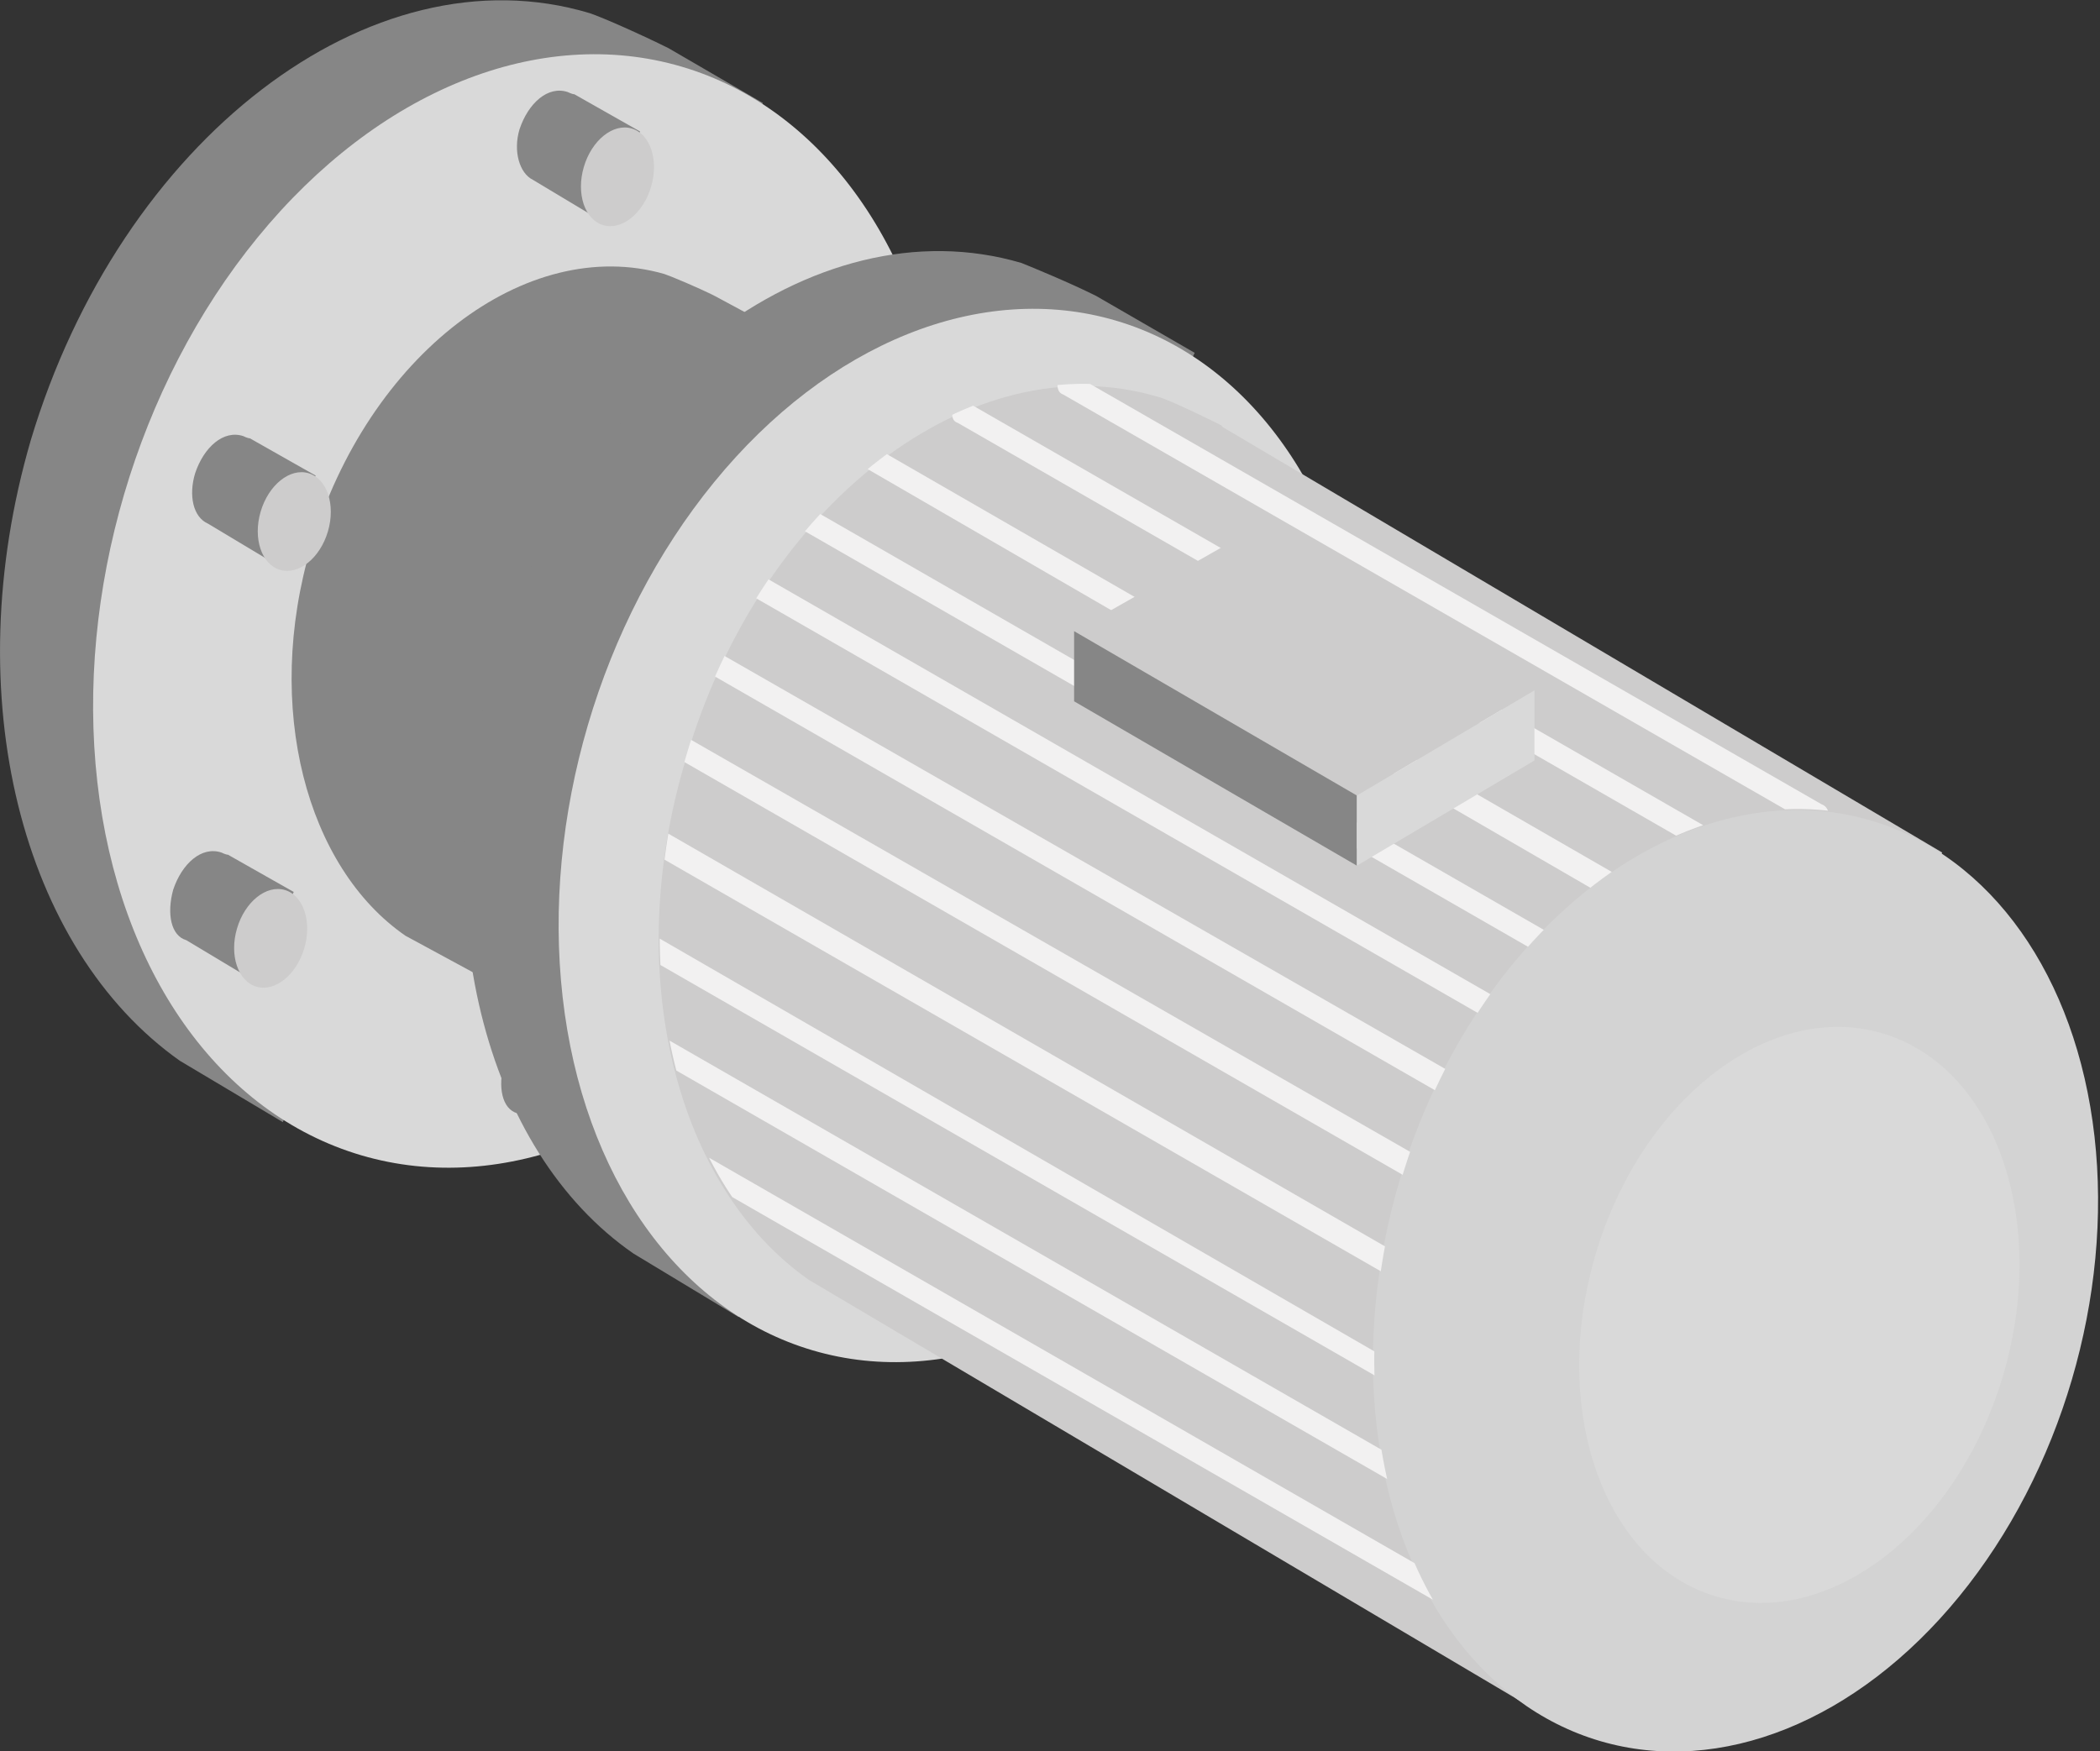 <?xml version="1.0" encoding="utf-8"?>
<!-- Generator: Adobe Illustrator 23.0.3, SVG Export Plug-In . SVG Version: 6.00 Build 0)  -->
<svg version="1.1" xmlns="http://www.w3.org/2000/svg" xmlns:xlink="http://www.w3.org/1999/xlink" x="0px" y="0px"
	 viewBox="0 0 95.8 79.9" style="enable-background:new 0 0 95.8 79.9;" xml:space="preserve">
<rect x="0" y="0" width="95.8" height="79.9" fill="#333333" stroke="none"/>
<style type="text/css">
	.st0{fill-rule:evenodd;clip-rule:evenodd;fill:#751518;}
	.st1{fill:#CC5261;}
	.st2{fill:#BD1622;}
	.st3{fill-rule:evenodd;clip-rule:evenodd;fill:#BD1622;}
	.st4{fill:#D6253B;}
	.st5{clip-path:url(#SVGID_2_);fill:#CC5261;}
	.st6{fill:#751518;}
	.st7{fill-rule:evenodd;clip-rule:evenodd;fill:#006E32;}
	.st8{fill:#83C181;}
	.st9{fill:#31AA59;}
	.st10{fill-rule:evenodd;clip-rule:evenodd;fill:#31AA59;}
	.st11{fill:#3DB762;}
	.st12{clip-path:url(#SVGID_4_);fill:#83C181;}
	.st13{fill:#006E32;}
	.st14{fill-rule:evenodd;clip-rule:evenodd;fill:#868686;}
	.st15{fill:#D9D9D9;}
	.st16{fill:#CDCCCC;}
	.st17{fill-rule:evenodd;clip-rule:evenodd;fill:#CDCCCC;}
	.st18{fill:#D3D3D3;}
	.st19{fill-rule:evenodd;clip-rule:evenodd;fill:#3458A3;}
	.st20{fill:#BFC9E8;}
	.st21{fill:#9FABD8;}
	.st22{fill:#B0BCE2;}
	.st23{fill-rule:evenodd;clip-rule:evenodd;fill:#9FABD8;}
	.st24{clip-path:url(#SVGID_6_);}
	.st25{fill:#F2F1F1;}
	.st26{fill:#3458A3;}
	.st27{clip-path:url(#SVGID_8_);fill:#F2F1F1;}
	.st28{fill:#868686;}
</style>
<g id="Capa_2">
</g>
<g id="Capa_1">
	<g>
		<g>
			<path class="st14" d="M1.4,20.1C5.5,6.4,16.9-2.4,26.9,0.6c0.6,0.2,2.4,1,3.6,1.6l4.3,2.5L12.9,51.2l-4.7-2.8
				C1,43.3-2,31.8,1.4,20.1z"/>
		</g>
		<g>
			
				<ellipse transform="matrix(0.282 -0.959 0.959 0.282 -9.679 42.835)" class="st15" cx="23.8" cy="27.9" rx="25.9" ry="18.9"/>
		</g>
		<g>
			<g>
				<path class="st14" d="M37.1,19.3c0.4-1.2,1.3-2,2.2-1.7c0,0,0.2,0.1,0.3,0.1l3,1.7l-1.9,4l-3-1.8C37,21.3,36.8,20.3,37.1,19.3z"
					/>
			</g>
			<g>
				
					<ellipse transform="matrix(0.282 -0.959 0.959 0.282 9.248 55.326)" class="st16" cx="41.6" cy="21.5" rx="2.3" ry="1.6"/>
			</g>
		</g>
		<g>
			<g>
				<path class="st14" d="M23.7,5.9c0.4-1.2,1.3-2,2.2-1.7c0,0,0.2,0.1,0.3,0.1l3,1.7l-1.9,4l-3-1.8C23.7,7.9,23.4,6.9,23.7,5.9z"/>
			</g>
			<g>
				<ellipse transform="matrix(0.282 -0.959 0.959 0.282 12.544 32.856)" class="st16" cx="28.2" cy="8" rx="2.3" ry="1.6"/>
			</g>
		</g>
		<g>
			<g>
				<path class="st14" d="M7.9,40.6c0.4-1.2,1.3-2,2.2-1.7c0,0,0.2,0.1,0.3,0.1l3,1.7l-1.9,4l-3-1.8C7.8,42.7,7.6,41.7,7.9,40.6z"/>
			</g>
			<g>
				
					<ellipse transform="matrix(0.282 -0.959 0.959 0.282 -32.195 42.638)" class="st16" cx="12.4" cy="42.8" rx="2.3" ry="1.6"/>
			</g>
		</g>
		<g>
			<g>
				<path class="st14" d="M23,48.5c0.4-1.2,1.3-2,2.2-1.7c0,0,0.2,0.1,0.3,0.1l3,1.7l-1.9,4l-3-1.8C22.9,50.6,22.7,49.6,23,48.5z"/>
			</g>
			<g>
				
					<ellipse transform="matrix(0.282 -0.959 0.959 0.282 -28.943 62.775)" class="st16" cx="27.5" cy="50.7" rx="2.3" ry="1.6"/>
			</g>
		</g>
		<g>
			<g>
				<path class="st14" d="M33.6,36.9c0.4-1.2,1.3-2,2.2-1.7c0,0,0.2,0.1,0.3,0.1l3,1.7l-1.9,4l-3-1.8C33.6,38.9,33.3,37.9,33.6,36.9
					z"/>
			</g>
			<g>
				
					<ellipse transform="matrix(0.282 -0.959 0.959 0.282 -10.138 64.658)" class="st16" cx="38.1" cy="39.1" rx="2.3" ry="1.6"/>
			</g>
		</g>
		<g>
			<path class="st14" d="M14.2,24.9c2.6-8.7,9.8-14.2,16.1-12.4c0.3,0.1,1.5,0.6,2.3,1l29.7,16L48.4,58.9L18.5,42.7
				C14,39.6,12,32.3,14.2,24.9z"/>
		</g>
		<g>
			<g>
				<path class="st14" d="M8.9,21.6c0.4-1.2,1.3-2,2.2-1.7c0,0,0.2,0.1,0.3,0.1l3,1.7l-1.9,4l-3-1.8C8.8,23.6,8.6,22.6,8.9,21.6z"/>
			</g>
			<g>
				
					<ellipse transform="matrix(0.282 -0.959 0.959 0.282 -13.178 29.936)" class="st16" cx="13.4" cy="23.8" rx="2.3" ry="1.6"/>
			</g>
		</g>
	</g>
	<g>
		<path class="st14" d="M22.5,30.5c3.8-13,14.6-21.3,24.1-18.5c0.5,0.2,2.2,0.9,3.4,1.5l4.5,2.6L33.7,60.1l-4.8-2.9
			C22.1,52.5,19.3,41.6,22.5,30.5z"/>
	</g>
	<g>
		<ellipse transform="matrix(0.282 -0.959 0.959 0.282 -4.958 69.574)" class="st15" cx="44" cy="38.1" rx="24.5" ry="17.9"/>
	</g>
	<g>
		<path class="st17" d="M31.3,34.6c3.4-11.6,13-19,21.5-16.5c0.5,0.1,2.9,1.3,2.9,1.3c0,0,0.1,0.1,0.1,0.1l32.8,19.4L70,78
			L36.9,58.4C30.9,54.2,28.3,44.5,31.3,34.6z"/>
	</g>
	<g>
		<ellipse transform="matrix(0.282 -0.959 0.959 0.282 0.832 117.925)" class="st18" cx="79.2" cy="58.4" rx="21.9" ry="16"/>
	</g>
	<g>
		<ellipse transform="matrix(0.282 -0.959 0.959 0.282 1.392 121.813)" class="st15" cx="82.1" cy="60" rx="13.4" ry="9.7"/>
	</g>
	<g>
		<defs>
			<path id="SVGID_7_" d="M88.4,38.8L88.4,38.8L88.4,38.8C88.5,38.8,88.5,38.8,88.4,38.8z M63.9,53.9c3.4-11.6,13-19,21.5-16.5
				c1,0.3,1.9,0.7,2.8,1.3L55.8,19.4c0,0-0.1-0.1-0.1-0.1c0,0-2.4-1.1-2.9-1.3c-8.5-2.5-18.1,4.9-21.5,16.5
				c-2.9,9.9-0.4,19.6,5.7,23.8L70,78l0,0C63.7,74,60.9,64,63.9,53.9z"/>
		</defs>
		<clipPath id="SVGID_2_">
			<use xlink:href="#SVGID_7_"  style="overflow:visible;"/>
		</clipPath>
		<path style="clip-path:url(#SVGID_2_);fill:#F2F1F1;" d="M83.4,37.4c-0.1,0.2-0.3,0.3-0.5,0.3c-0.1,0-0.2,0-0.3-0.1L48.5,18
			c-0.3-0.1-0.3-0.5-0.2-0.7c0.1-0.3,0.5-0.3,0.7-0.2l34.1,19.6C83.4,36.8,83.5,37.2,83.4,37.4z M78.3,38L44.2,18.4
			c-0.3-0.1-0.6-0.1-0.7,0.2c-0.1,0.3-0.1,0.6,0.2,0.7l34.1,19.6c0.1,0,0.2,0.1,0.3,0.1c0.2,0,0.4-0.1,0.5-0.3
			C78.6,38.4,78.5,38.1,78.3,38z M73.9,40L39.9,20.4c-0.3-0.1-0.6-0.1-0.7,0.2c-0.1,0.3-0.1,0.6,0.2,0.7L73.4,41
			c0.1,0,0.2,0.1,0.3,0.1c0.2,0,0.4-0.1,0.5-0.3C74.3,40.5,74.2,40.2,73.9,40z M70.9,42.7L36.8,23.1c-0.3-0.1-0.6-0.1-0.7,0.2
			c-0.1,0.3-0.1,0.6,0.2,0.7l34.1,19.6c0.1,0,0.2,0.1,0.3,0.1c0.2,0,0.4-0.1,0.5-0.3C71.2,43.2,71.1,42.9,70.9,42.7z M68.4,45.6
			L34.3,26c-0.3-0.1-0.6-0.1-0.7,0.2c-0.1,0.3-0.1,0.6,0.2,0.7l34.1,19.6c0.1,0,0.2,0.1,0.3,0.1c0.2,0,0.4-0.1,0.5-0.3
			C68.8,46.1,68.7,45.7,68.4,45.6z M31.8,30.4L65.9,50c0.1,0,0.2,0.1,0.3,0.1c0.2,0,0.4-0.1,0.5-0.3c0.1-0.3,0.1-0.6-0.2-0.7
			L32.3,29.5c-0.3-0.1-0.6-0.1-0.7,0.2C31.4,30,31.5,30.3,31.8,30.4z M30.4,34.3l34.1,19.6c0.1,0,0.2,0.1,0.3,0.1
			c0.2,0,0.4-0.1,0.5-0.3c0.1-0.3,0.1-0.6-0.2-0.7L30.9,33.4c-0.3-0.1-0.6-0.1-0.7,0.2C30,33.8,30.1,34.2,30.4,34.3z M29.4,38.7
			l34.1,19.6c0.1,0,0.2,0.1,0.3,0.1c0.2,0,0.4-0.1,0.5-0.3c0.1-0.3,0.1-0.6-0.2-0.7L29.9,37.7c-0.3-0.1-0.6-0.1-0.7,0.2
			C29,38.2,29.1,38.5,29.4,38.7z M63.5,63.3c0.2,0,0.4-0.1,0.5-0.3c0.1-0.3,0.1-0.6-0.2-0.7L29.7,42.6c-0.3-0.1-0.6-0.1-0.7,0.2
			c-0.1,0.3-0.1,0.6,0.2,0.7l34.1,19.6C63.4,63.2,63.4,63.3,63.5,63.3z M64.2,68c0.2,0,0.4-0.1,0.5-0.3c0.1-0.3,0.1-0.6-0.2-0.7
			L30.4,47.4c-0.3-0.1-0.6-0.1-0.7,0.2c-0.1,0.3-0.1,0.6,0.2,0.7L64,67.9C64.1,68,64.1,68,64.2,68z M66.4,72.4L32.3,52.8
			c-0.3-0.1-0.6-0.1-0.7,0.2c-0.1,0.3-0.1,0.6,0.2,0.7l34.1,19.6c0.1,0,0.2,0.1,0.3,0.1c0.2,0,0.4-0.1,0.5-0.3
			C66.8,72.9,66.7,72.5,66.4,72.4z"/>
	</g>
	<g>
		<g>
			<polygon class="st16" points="70,31.5 57.1,24.2 49,28.8 61.9,36.3 70,31.5 			"/>
		</g>
		<g>
			<polygon class="st28" points="61.9,39.5 61.9,36.3 49,28.8 49,32 			"/>
		</g>
		<g>
			<polygon class="st15" points="61.9,39.5 70,34.7 70,31.5 61.9,36.3 			"/>
		</g>
	</g>
</g>
</svg>
